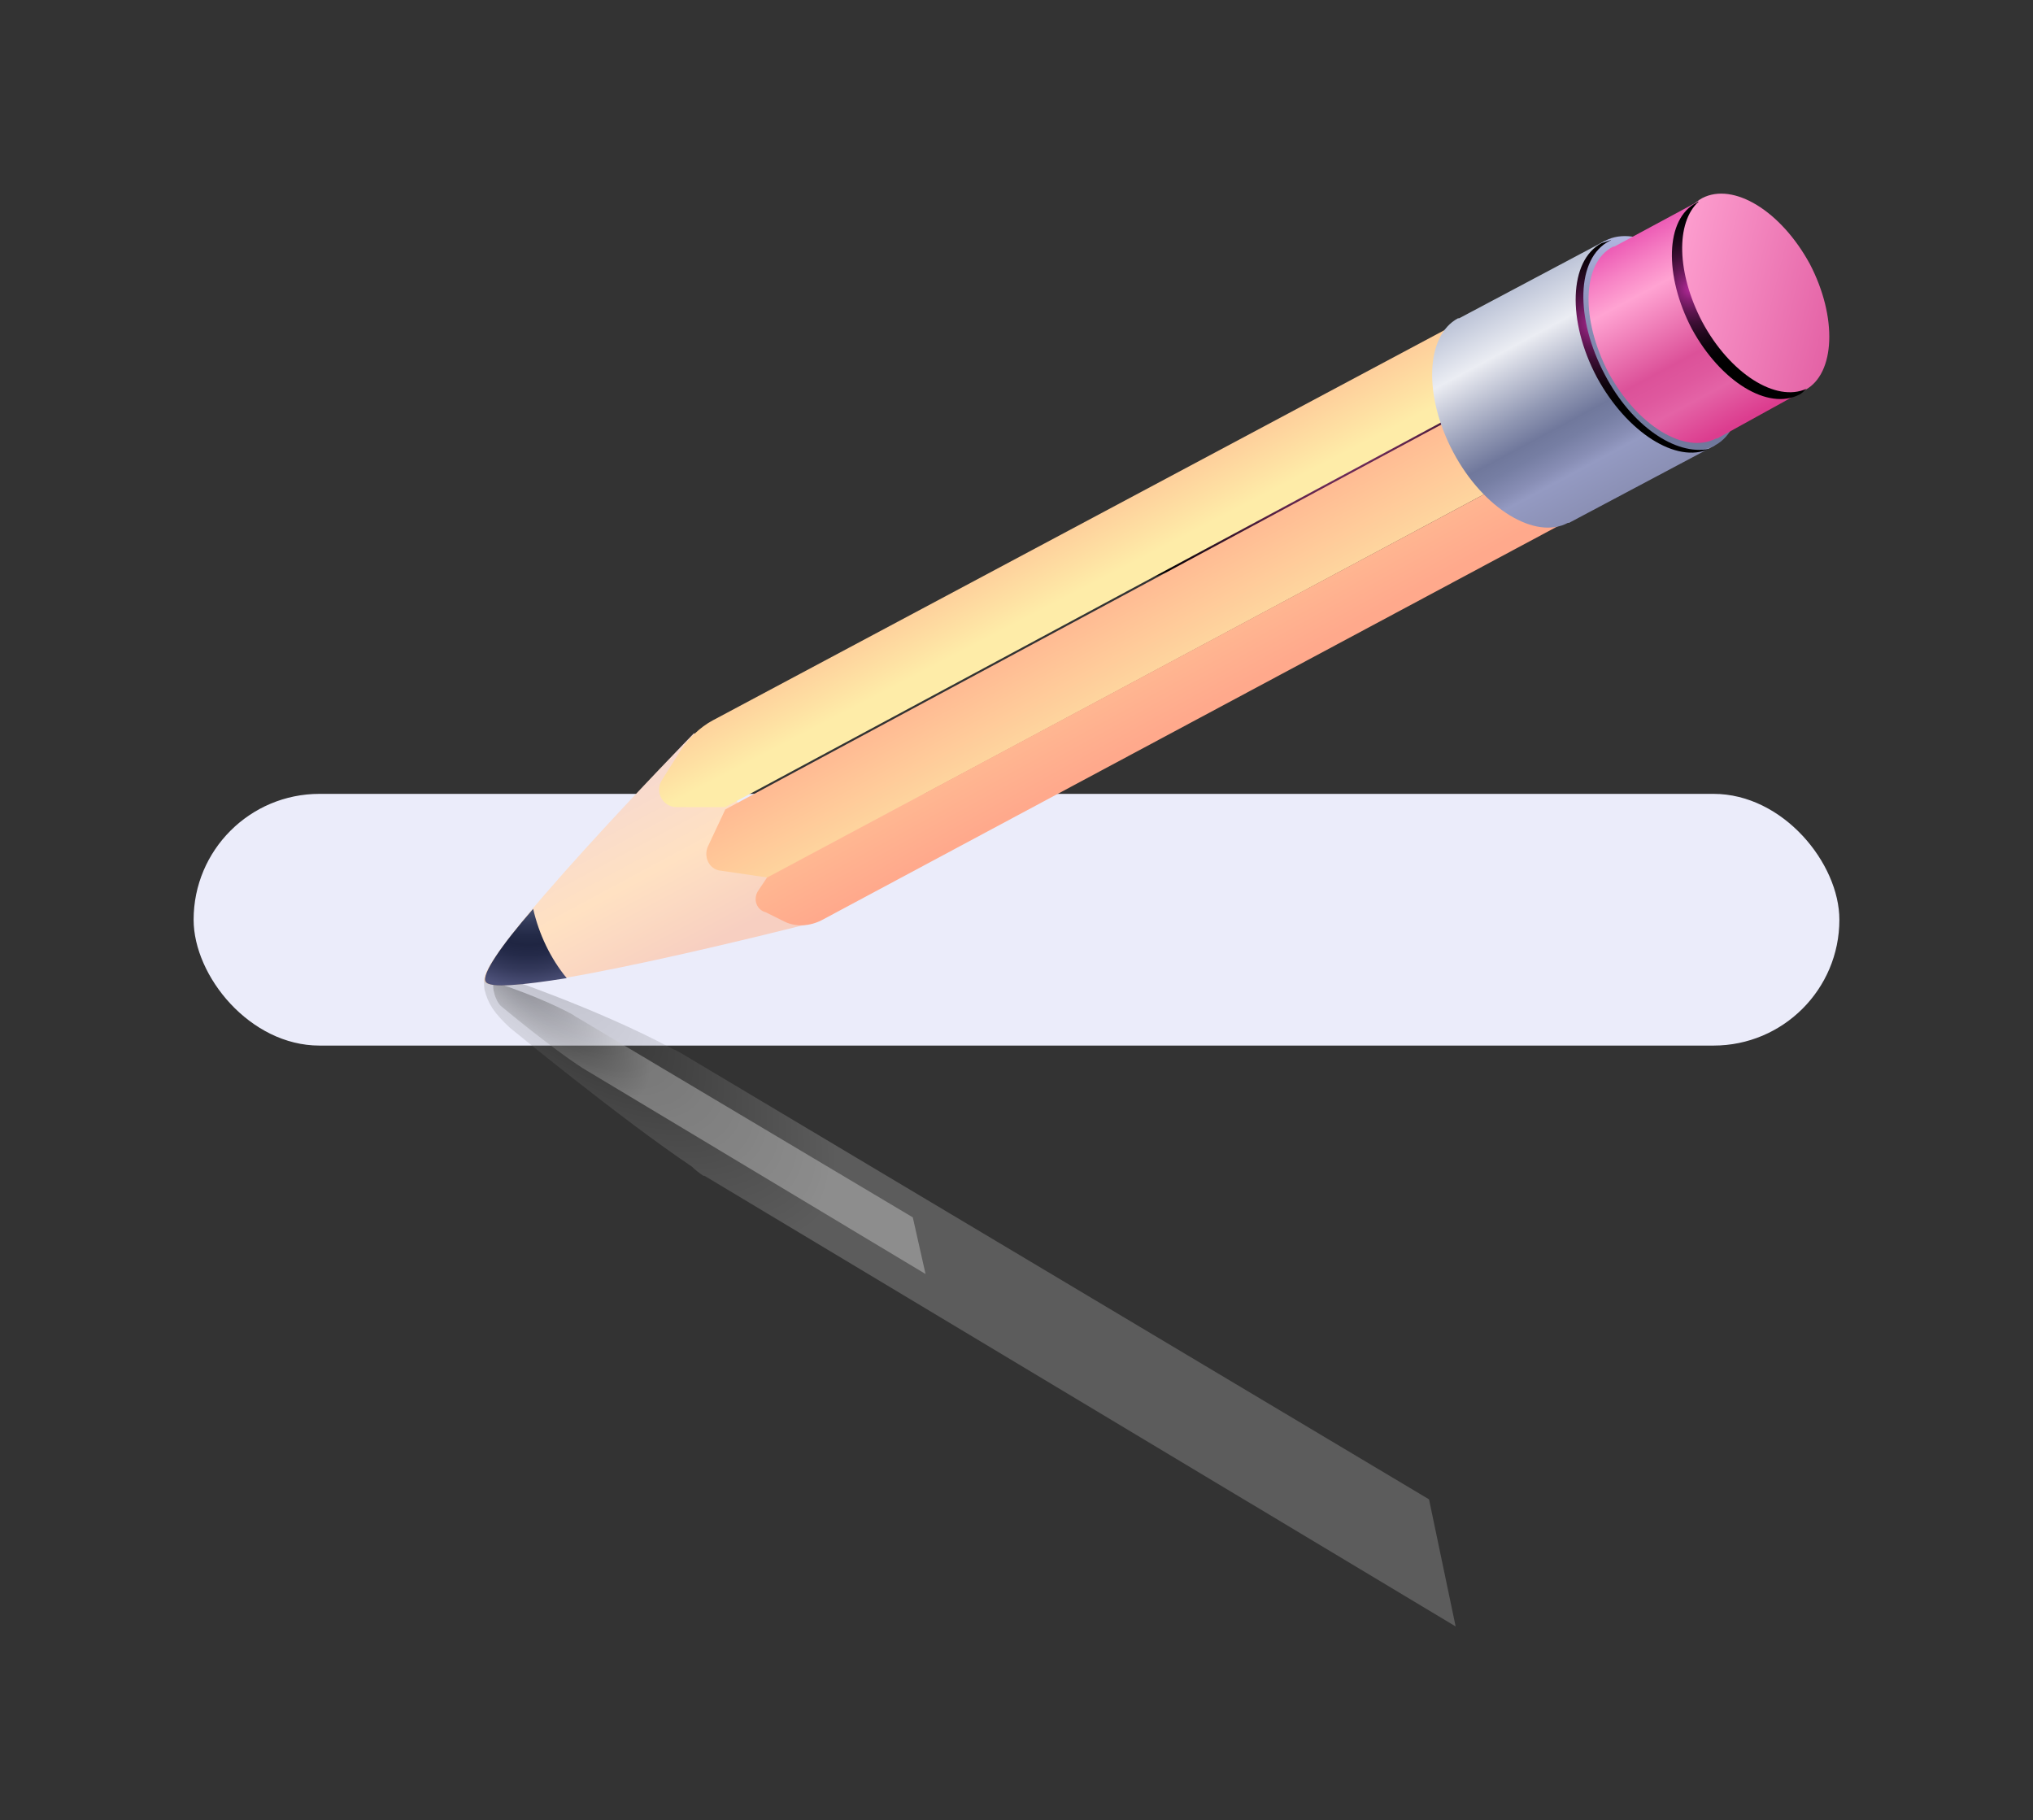 <svg width="105" height="94" viewBox="0 0 105 94" fill="none" xmlns="http://www.w3.org/2000/svg">
<rect x="0" y="0" width="105" height="94" fill="#333333" stroke="none"/>
<rect x="10" y="41" width="85" height="13" rx="6.5" fill="#EBECFA"/>
<path d="M42.003 47.653L35.846 37.865C35.846 37.865 24.428 49.563 25.026 50.697C25.683 51.831 42.003 47.653 42.003 47.653Z" fill="url(#paint0_linear_18_20947)"/>
<path opacity="0.2" d="M73.806 77.435L35.188 54.397C35.188 54.397 34.89 54.218 34.71 54.158C30.825 52.069 25.803 50.398 25.803 50.398C25.205 50.219 24.906 50.339 25.026 51.114C25.205 51.831 25.504 52.308 26.341 53.084C26.341 53.084 32.08 57.799 35.727 60.246C35.906 60.425 36.145 60.604 36.324 60.724C36.324 60.724 36.324 60.724 36.384 60.724L75.181 84L73.806 77.435Z" fill="url(#paint1_radial_18_20947)"/>
<path opacity="0.3" d="M47.144 62.872L29.808 52.547C29.808 52.547 29.689 52.487 29.629 52.428C27.895 51.473 25.624 50.757 25.624 50.757C25.325 50.637 25.504 51.592 25.863 51.95C25.863 51.95 28.433 54.099 30.107 55.173C30.227 55.233 30.287 55.292 30.406 55.352L47.802 65.797L47.144 62.872Z" fill="url(#paint2_radial_18_20947)"/>
<path d="M81.278 17.035C81.757 17.931 76.496 21.631 69.502 25.331C62.508 28.972 56.47 31.24 55.992 30.345C55.514 29.45 60.774 25.749 67.768 22.049C74.703 18.349 80.8 16.14 81.278 17.035Z" fill="url(#paint3_radial_18_20947)"/>
<path d="M75.301 16.678L36.803 37.209C36.145 37.567 35.607 38.104 35.188 38.701L34.172 40.312C33.814 40.909 34.232 41.685 34.949 41.685H37.46L77.213 20.318L75.301 16.678Z" fill="url(#paint4_linear_18_20947)"/>
<path d="M77.213 20.437L37.46 41.804L36.563 43.714C36.324 44.251 36.623 44.907 37.221 44.967L39.672 45.325L78.469 24.555L77.213 20.437Z" fill="url(#paint5_linear_18_20947)"/>
<path d="M78.469 24.555L80.561 27.122L42.422 47.533C41.824 47.832 41.107 47.892 40.509 47.593L39.552 47.116C39.074 46.996 38.895 46.459 39.134 46.041L39.612 45.325L78.469 24.555Z" fill="url(#paint6_linear_18_20947)"/>
<path d="M88.572 23.004L82.893 12.44L75.36 16.439C75.36 16.439 75.36 16.439 75.301 16.439C73.627 17.334 73.507 20.438 75.061 23.362C76.616 26.287 79.306 27.898 80.98 27.003C80.98 27.003 80.98 27.003 81.039 27.003L88.572 23.004Z" fill="url(#paint7_linear_18_20947)"/>
<path d="M88.572 23.004C86.898 23.899 84.208 22.288 82.653 19.363C81.099 16.439 81.159 13.335 82.893 12.44C84.566 11.545 87.257 13.156 88.811 16.081C90.365 19.005 90.246 22.109 88.572 23.004Z" fill="url(#paint8_linear_18_20947)"/>
<path d="M82.893 19.363C81.338 16.439 81.398 13.335 83.132 12.44C83.192 12.44 83.192 12.38 83.251 12.38C83.072 12.44 82.893 12.499 82.713 12.559C81.039 13.454 80.92 16.558 82.474 19.482C84.028 22.347 86.599 23.959 88.273 23.183C86.539 23.541 84.267 21.989 82.893 19.363Z" fill="url(#paint9_radial_18_20947)"/>
<path d="M93.234 20.139L87.914 10.291L83.371 12.738C83.371 12.738 83.371 12.738 83.311 12.738C81.697 13.574 81.637 16.498 83.072 19.244C84.566 21.989 87.017 23.481 88.631 22.646C88.631 22.646 88.631 22.646 88.691 22.646L93.234 20.139Z" fill="url(#paint10_linear_18_20947)"/>
<path d="M93.234 20.139C91.62 20.975 89.169 19.483 87.675 16.737C86.18 13.992 86.3 11.127 87.914 10.232C89.528 9.396 91.979 10.888 93.474 13.633C94.908 16.379 94.789 19.303 93.234 20.139Z" fill="url(#paint11_linear_18_20947)"/>
<path d="M87.914 16.618C86.599 14.111 86.539 11.485 87.735 10.411C87.675 10.411 87.675 10.411 87.615 10.471C86.001 11.306 85.941 14.231 87.376 16.976C88.871 19.721 91.322 21.214 92.936 20.378C93.055 20.318 93.175 20.199 93.294 20.08C91.74 20.796 89.349 19.304 87.914 16.618Z" fill="url(#paint12_radial_18_20947)"/>
<path d="M27.537 46.937C27.835 48.25 28.433 49.503 29.27 50.517C26.999 50.876 25.265 51.055 25.086 50.697C24.846 50.339 25.923 48.787 27.537 46.937Z" fill="url(#paint13_radial_18_20947)"/>
<defs>
<linearGradient id="paint0_linear_18_20947" x1="29.36" y1="41.437" x2="34.738" y2="51.433" gradientUnits="userSpaceOnUse">
<stop offset="0.035" stop-color="#F7D9CF"/>
<stop offset="0.46" stop-color="#FFE1C2"/>
<stop offset="0.874" stop-color="#F7CFC1"/>
</linearGradient>
<radialGradient id="paint1_radial_18_20947" cx="0" cy="0" r="1" gradientUnits="userSpaceOnUse" gradientTransform="translate(27.2 49.05) rotate(42.502) scale(20.607 7.879)">
<stop/>
<stop offset="1" stop-color="white"/>
</radialGradient>
<radialGradient id="paint2_radial_18_20947" cx="0" cy="0" r="1" gradientUnits="userSpaceOnUse" gradientTransform="translate(26.358 50.247) rotate(42.502) scale(9.186 3.512)">
<stop/>
<stop offset="1" stop-color="white"/>
</radialGradient>
<radialGradient id="paint3_radial_18_20947" cx="0" cy="0" r="1" gradientUnits="userSpaceOnUse" gradientTransform="translate(68.592 23.661) rotate(-27.667) scale(14.298 1.859)">
<stop stop-color="white"/>
<stop offset="0.131" stop-color="#FF63CE"/>
<stop offset="1"/>
</radialGradient>
<linearGradient id="paint4_linear_18_20947" x1="51.74" y1="23.247" x2="55.566" y2="30.613" gradientUnits="userSpaceOnUse">
<stop offset="0.035" stop-color="#FFA98C"/>
<stop offset="0.317" stop-color="#FFB892"/>
<stop offset="0.86" stop-color="#FEE1A3"/>
<stop offset="1" stop-color="#FEECA8"/>
</linearGradient>
<linearGradient id="paint5_linear_18_20947" x1="54.294" y1="27.758" x2="60.208" y2="38.609" gradientUnits="userSpaceOnUse">
<stop offset="0.035" stop-color="#FFA98C"/>
<stop offset="0.317" stop-color="#FFB892"/>
<stop offset="0.86" stop-color="#FEE1A3"/>
<stop offset="1" stop-color="#FEECA8"/>
</linearGradient>
<linearGradient id="paint6_linear_18_20947" x1="60.456" y1="37.94" x2="54.929" y2="27.9" gradientUnits="userSpaceOnUse">
<stop offset="0.035" stop-color="#FFA98C"/>
<stop offset="0.317" stop-color="#FFB892"/>
<stop offset="0.86" stop-color="#FEE1A3"/>
<stop offset="1" stop-color="#FEECA8"/>
</linearGradient>
<linearGradient id="paint7_linear_18_20947" x1="77.594" y1="15.346" x2="83.197" y2="25.761" gradientUnits="userSpaceOnUse">
<stop stop-color="#BEC5D8"/>
<stop offset="0.212" stop-color="#EBEDF3"/>
<stop offset="0.24" stop-color="#E2E4EC"/>
<stop offset="0.498" stop-color="#9097B3"/>
<stop offset="0.616" stop-color="#70789C"/>
<stop offset="0.681" stop-color="#767EA3"/>
<stop offset="0.774" stop-color="#888EB5"/>
<stop offset="0.823" stop-color="#949AC2"/>
<stop offset="1" stop-color="#8B90B5"/>
</linearGradient>
<linearGradient id="paint8_linear_18_20947" x1="86.511" y1="6.024" x2="85.025" y2="27.896" gradientUnits="userSpaceOnUse">
<stop stop-color="#D6DAE6"/>
<stop offset="0.015" stop-color="#D4D8E6"/>
<stop offset="0.278" stop-color="#B4B8E3"/>
<stop offset="0.395" stop-color="#9A9FC8"/>
<stop offset="0.53" stop-color="#838AB0"/>
<stop offset="0.654" stop-color="#757DA1"/>
<stop offset="0.758" stop-color="#70789C"/>
<stop offset="0.853" stop-color="#777EA2"/>
<stop offset="0.989" stop-color="#898EB3"/>
<stop offset="1" stop-color="#8B90B5"/>
</linearGradient>
<radialGradient id="paint9_radial_18_20947" cx="0" cy="0" r="1" gradientUnits="userSpaceOnUse" gradientTransform="translate(82.372 16.689) scale(4.604 4.597)">
<stop stop-color="#B4299A"/>
<stop offset="0.119" stop-color="#8A2076"/>
<stop offset="0.259" stop-color="#601652"/>
<stop offset="0.402" stop-color="#3E0E35"/>
<stop offset="0.547" stop-color="#23081E"/>
<stop offset="0.694" stop-color="#0F030D"/>
<stop offset="0.843" stop-color="#040103"/>
<stop offset="1"/>
</radialGradient>
<linearGradient id="paint10_linear_18_20947" x1="84.217" y1="12.298" x2="89.449" y2="22.022" gradientUnits="userSpaceOnUse">
<stop offset="0.005" stop-color="#ED5EB6"/>
<stop offset="0.13" stop-color="#F783C5"/>
<stop offset="0.253" stop-color="#FFA3D2"/>
<stop offset="0.616" stop-color="#DC5199"/>
<stop offset="0.718" stop-color="#DF589E"/>
<stop offset="0.813" stop-color="#E463A6"/>
<stop offset="1" stop-color="#DC3D8F"/>
</linearGradient>
<linearGradient id="paint11_linear_18_20947" x1="84.859" y1="13.811" x2="97.062" y2="16.804" gradientUnits="userSpaceOnUse">
<stop offset="0.056" stop-color="#FFA3D2"/>
<stop offset="0.813" stop-color="#E463A6"/>
<stop offset="1" stop-color="#DC3D8F"/>
</linearGradient>
<radialGradient id="paint12_radial_18_20947" cx="0" cy="0" r="1" gradientUnits="userSpaceOnUse" gradientTransform="translate(87.304 14.923) scale(4.355 4.348)">
<stop stop-color="#B4299A"/>
<stop offset="0.119" stop-color="#8A2076"/>
<stop offset="0.259" stop-color="#601652"/>
<stop offset="0.402" stop-color="#3E0E35"/>
<stop offset="0.547" stop-color="#23081E"/>
<stop offset="0.694" stop-color="#0F030D"/>
<stop offset="0.843" stop-color="#040103"/>
<stop offset="1"/>
</radialGradient>
<radialGradient id="paint13_radial_18_20947" cx="0" cy="0" r="1" gradientUnits="userSpaceOnUse" gradientTransform="translate(27.283 45.118) rotate(180) scale(5.981 5.972)">
<stop offset="0.096" stop-color="#8493BA"/>
<stop offset="0.212" stop-color="#606C90"/>
<stop offset="0.326" stop-color="#444D6E"/>
<stop offset="0.434" stop-color="#303756"/>
<stop offset="0.533" stop-color="#232A47"/>
<stop offset="0.616" stop-color="#1F2542"/>
<stop offset="0.706" stop-color="#242A49"/>
<stop offset="0.834" stop-color="#34395B"/>
<stop offset="0.983" stop-color="#4D5179"/>
<stop offset="0.985" stop-color="#4D517A"/>
</radialGradient>
</defs>
</svg>
